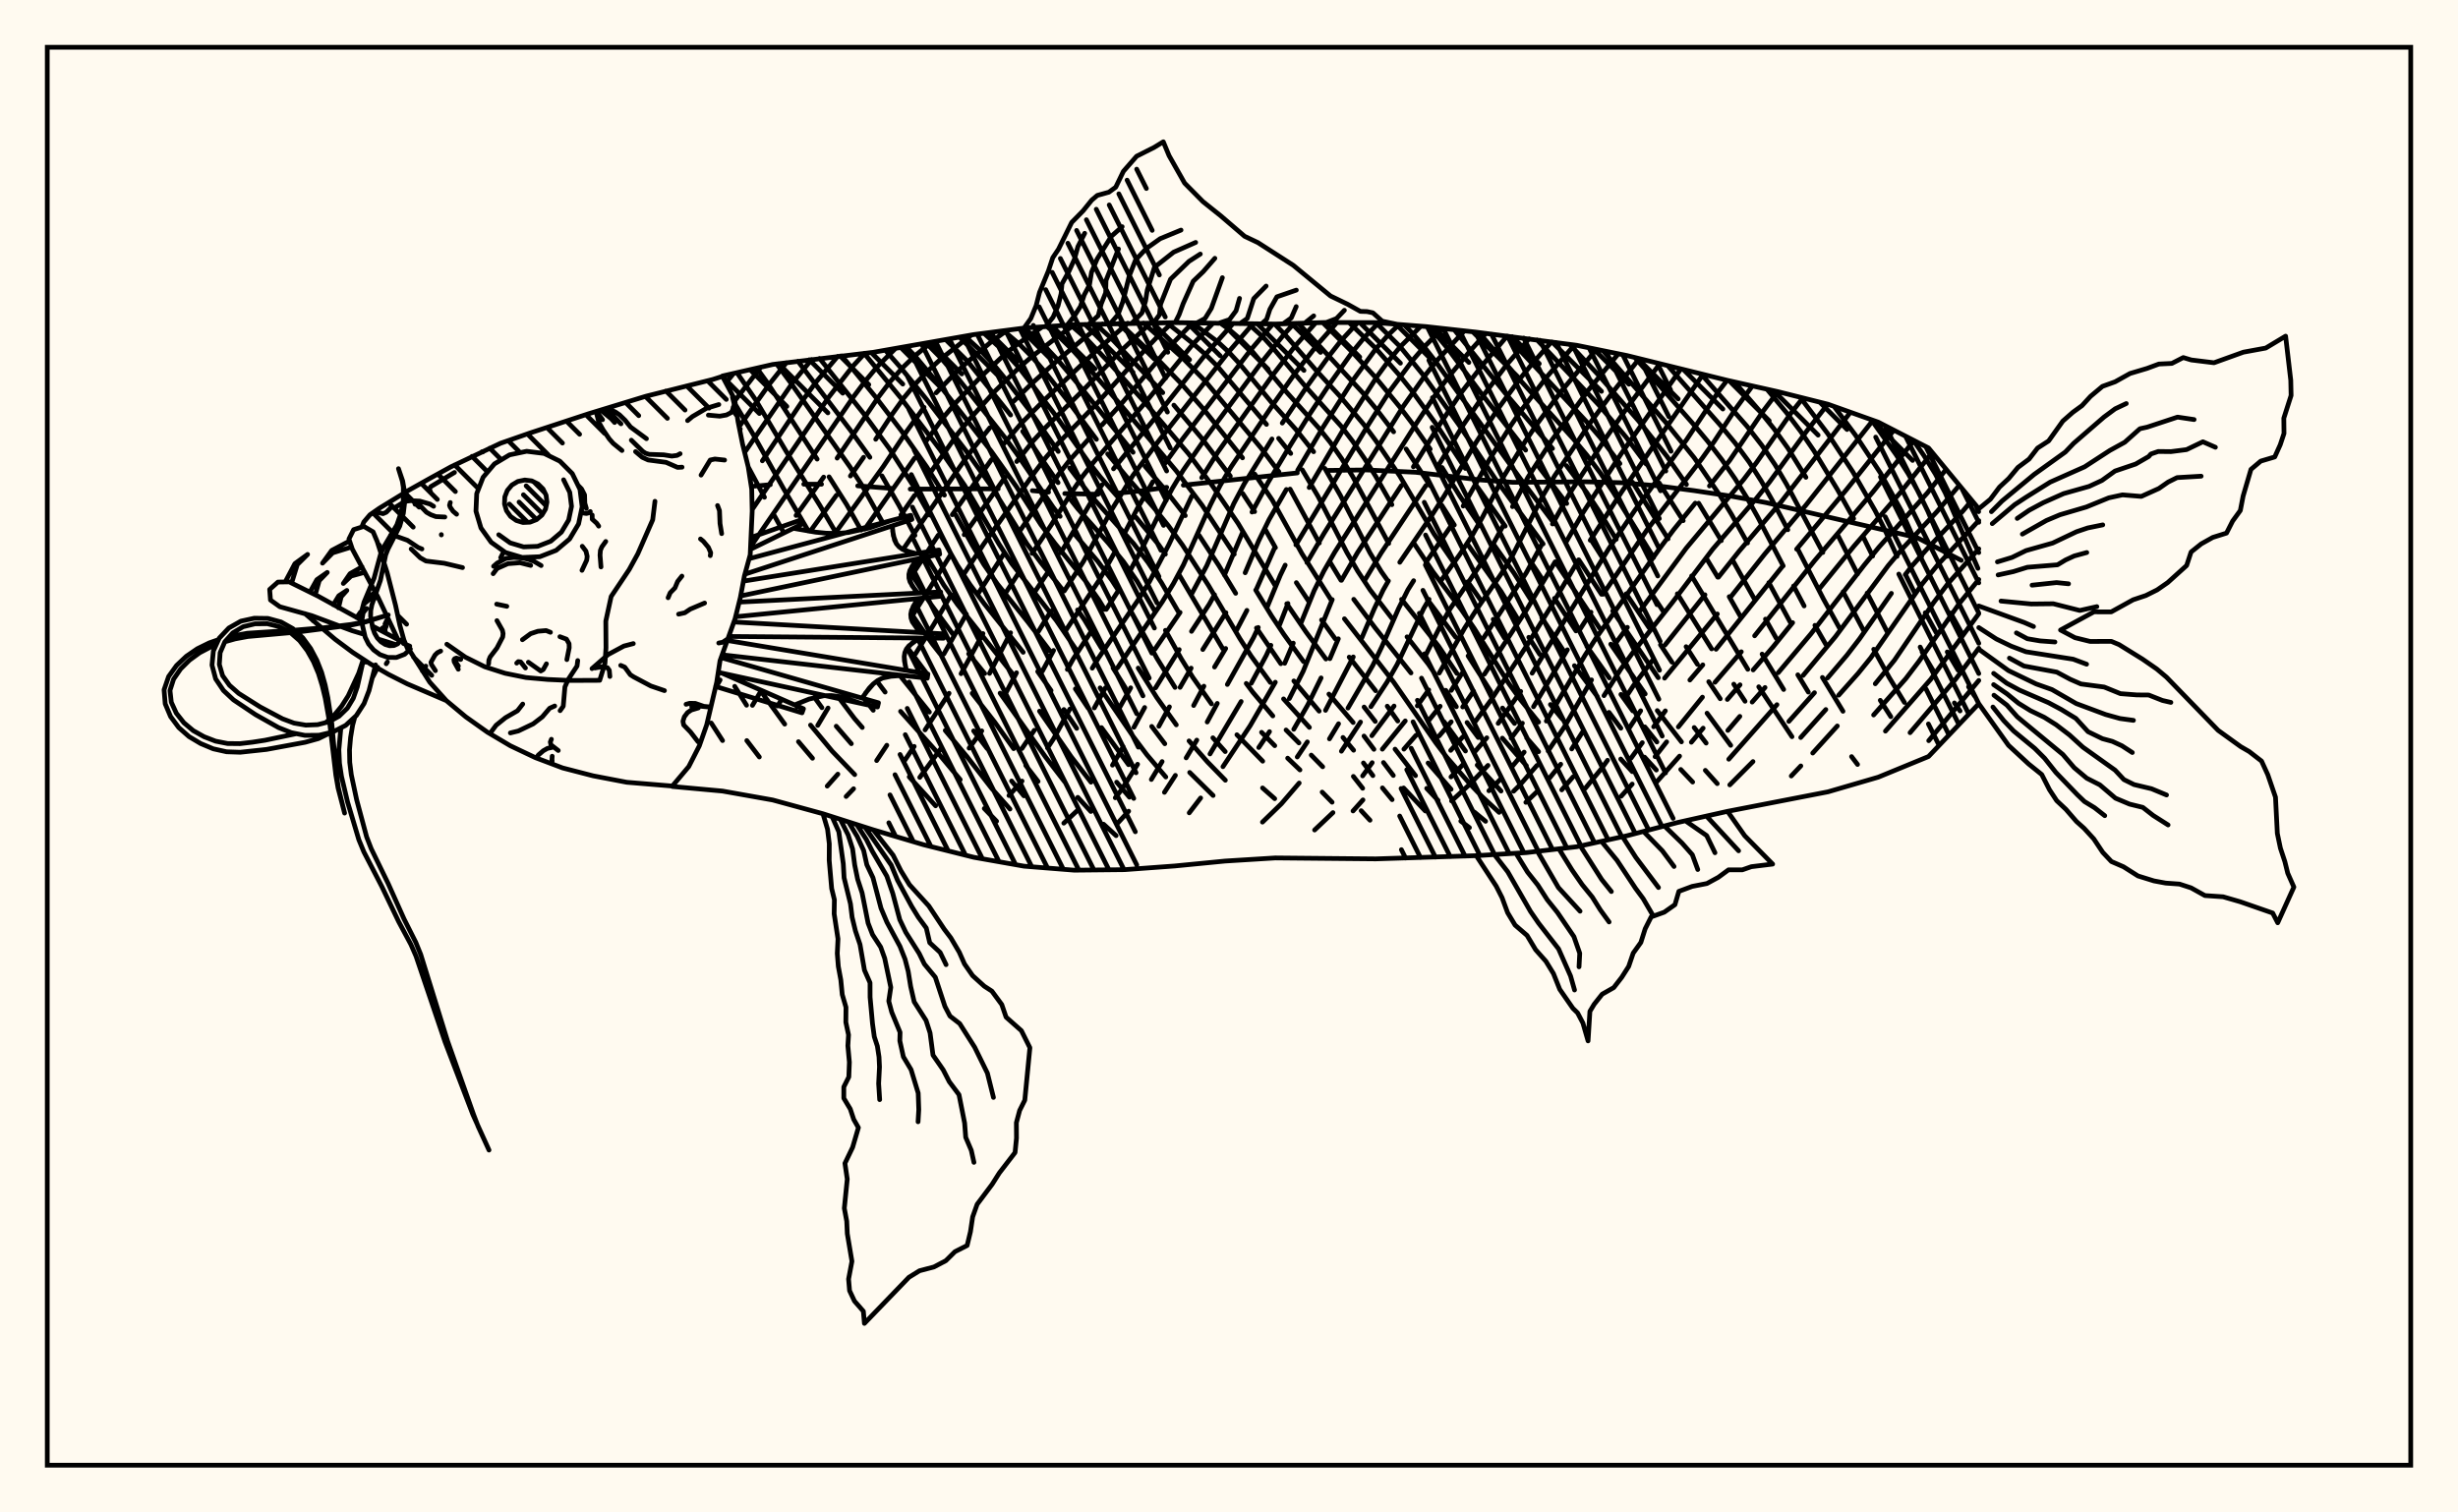 <svg xmlns="http://www.w3.org/2000/svg" width="520" height="320"><rect x="0" y="0" width="520" height="320" fill="floralwhite"/><rect x="10" y="10" width="500" height="300" stroke="black" stroke-width="1" fill="none"/><path stroke="black" stroke-width="1" fill="none" stroke-linecap="round" stroke-linejoin="round" d="
M 152.83 79.55 163.47 77.11 184.74 74.54 206 70.79 216.63 69.41 227.26 68.71 248.52 68.26 269.79 68.56 280.42 68.23 291.05 68.26 301.68 69.1 312.31 70.28 333.57 73.06 344.21 75.23 365.47 80.48 376.1 82.86 386.73 85.53 397.36 89.32 407.99 94.78 418.62 107.65 
M 418.62 148.89 407.99 160.06 397.36 164.43 386.73 167.53 365.47 171.66 354.84 174.04 344.21 176.82 333.57 179.15 322.94 180.39 312.31 181.04 291.05 181.72 269.79 181.52 259.15 182.18 248.52 183.22 237.89 184 227.26 184.11 216.63 183.26 206 181.38 195.37 178.72 184.74 175.57 174.1 172.17 163.47 169.26 152.84 167.37 142.24 166.4 
M 414.92 118.56 405.61 113.77 373.62 106.34 366.17 104.97 358.37 103.8 350.54 102.77 342.96 102.13 335.42 101.93 320.06 102.05 313.07 101.53 299.48 99.92 289.08 99.43 280.96 99.53 
M 274.45 100.06 250.34 102.65 
M 246.83 103.11 241.43 103.86 235.95 104.4 
M 232.31 104.58 225.25 104.42 
M 221.83 104.12 218.39 103.81 
M 211.18 103.42 192.56 103.48 
M 188.89 103.36 181.45 102.79 
M 173.8 102.45 170.04 102.44 
M 162.97 102.54 159.58 102.86 
M 150.46 152.97 152.86 156.69 
M 157.99 156.69 160.64 160.16 
M 155.43 145.21 157.94 149.21 
M 161.46 146.92 166.01 153.21 
M 168.92 156.92 171.89 160.43 
M 168.27 149.08 168.57 149.5 
M 171.47 153.41 176.04 158.92 180.82 163.89 
M 172.32 147.57 173.88 149.73 
M 176.91 153.65 180.1 157.35 
M 177.23 147.32 180.77 152.02 182.42 153.92 
M 192.35 164.37 197.93 170.49 
M 182.54 147.46 184.74 150.28 
M 158.3 98.81 161.73 105.21 
M 163.84 109.14 165.75 112.59 
M 185.51 144.11 187.25 146.43 
M 190.52 150.51 198.91 159.88 203.14 164.95 
M 208.23 171.06 210.83 173.75 
M 155.58 85.59 159.26 91.77 165.68 103.24 171.02 112.36 
M 190.39 142.95 196.62 150.66 
M 199.97 154.55 204.57 160.08 209.77 166.78 213.66 171.18 
M 155.9 78.84 159.81 84.53 166.33 95.52 173.44 106.92 176.93 112.85 
M 191.97 137.03 196.08 142.53 
M 205.98 154.64 208.83 158.37 
M 214.01 165.24 216.61 168.38 
M 160.1 77.88 162.45 81.13 172.87 97.14 
M 175.39 100.89 179.11 106.75 182.16 112.16 
M 192.72 129.73 197.27 136.28 198.91 138.37 
M 205.67 146.69 210.41 152.75 214.44 158.4 
M 217 161.94 219.61 165.33 
M 164.3 77 167.25 80.96 179.79 98.74 182.32 102.62 186.84 110.73 
M 192.44 120.87 197 127.94 201.58 134.16 
M 204.92 138.33 208.32 142.5 
M 211.58 146.65 221.19 160.16 225.24 165.42 
M 228.01 168.7 230.77 171.69 
M 233.46 174.38 236.12 176.8 
M 168.8 76.42 179.96 91.09 184.03 96.75 
M 186.58 100.68 190.14 106.86 193.56 113.27 
M 195.89 117.55 199.68 123.81 202.55 127.88 214.06 142.38 
M 219.92 150.46 226.6 160.09 230.8 165.49 
M 173.39 75.83 182.62 87.39 188.12 94.88 193.19 102.77 196.69 108.98 
M 198.97 113.22 202.53 119.59 205.22 123.7 208.23 127.74 216.46 138.01 
M 219.53 142.08 222.36 146.11 
M 225.07 150.12 227.78 154.11 
M 236.23 165.49 238.94 168.67 
M 178.1 75.29 185.19 83.94 190.73 91.2 196.09 98.84 199.8 104.76 
M 202.15 108.88 205.64 115.24 208.15 119.45 210.97 123.52 217.45 131.59 222.06 137.66 
M 227.5 145.75 230.21 149.83 
M 233.03 153.95 238.75 161.79 
M 182.81 74.75 190.52 84.13 198.84 95.1 204.07 102.68 211.34 115.11 214.04 119.26 223.48 131.3 227.58 137.33 
M 232.73 145.54 239.8 155.92 242.62 159.68 246.63 164.39 
M 187.29 74.09 190.59 77.83 196.02 84.51 204.26 95.24 209.6 102.71 217.22 115.01 220.21 119.05 224.99 125.03 
M 227.96 129.05 229.37 131.06 233.04 137.16 
M 235.47 141.32 238.07 145.52 
M 243.65 153.69 246.42 157.36 
M 251.68 163.43 256.64 168.31 
M 191.64 73.32 193.5 75.24 198.85 81.6 209.71 95.48 215.02 102.96 220.2 111 223.17 114.97 229.58 122.84 232.45 126.89 233.69 128.93 
M 240.79 141.35 244.72 147.58 248.85 153.36 
M 251.55 156.76 255.45 161.21 259.23 165.08 
M 195.91 72.57 199.11 75.8 201.78 78.93 212.42 92.36 215.04 95.92 222.8 107.33 224.28 109.25 
M 227.37 113.06 232.25 118.78 235.23 122.78 236.55 124.84 
M 239.06 128.99 244.8 139.35 248.58 145.44 
M 256.59 156.1 259.2 159.02 
M 267.1 166.71 269.67 168.98 
M 200.06 71.84 204.71 76.45 213.8 87.81 
M 216.36 91.27 223.84 102.12 
M 226.58 105.82 228.03 107.66 234.51 114.95 237.66 118.81 240.53 122.92 244.27 129.24 
M 246.55 133.37 249.92 139.4 252.34 143.31 256.29 148.92 
M 261.67 155.46 267.13 161.05 
M 204.11 71.13 207.5 74.22 210.14 77.04 212.7 80.17 217.84 86.87 223.88 95.52 
M 226.29 99.02 230.27 104.29 239.83 115.02 242.9 119.04 245.7 123.27 249.35 129.54 
M 266.89 154.94 269.68 157.77 
M 272.41 160.41 275.01 162.9 
M 279.71 167.59 281.81 169.73 
M 208.16 70.51 212.88 74.8 215.53 77.73 223.16 87.69 230.18 97.63 232.78 100.92 237.18 105.95 
M 240.32 109.44 245.06 115.17 246.54 117.26 
M 249.38 121.5 258.67 137.24 
M 263.65 144.6 265.03 146.45 269.27 151.47 
M 272.07 154.45 274.8 157.19 
M 277.4 159.76 279.82 162.23 
M 287.96 171.52 289.83 173.54 
M 212.31 69.97 215.63 72.79 218.34 75.53 220.98 78.57 226.09 85.06 231.96 92.96 
M 234.33 96.03 238.18 100.69 244.06 107.38 247.14 111.18 250.16 115.32 255.64 123.83 262.31 135.13 264.69 138.82 268.75 144.39 
M 271.54 147.87 277.01 153.9 
M 286.31 164.27 288.28 166.78 
M 216.57 69.42 218.48 70.91 221.21 73.43 223.86 76.25 229.01 82.38 239.71 95.7 
M 242.25 98.68 246.36 103.46 250.75 109.1 
M 253.67 113.26 257.86 119.67 261.41 125.53 
M 265.81 132.87 270.96 140.42 
M 273.72 144.07 279.07 150.46 
M 284.11 156.03 286.36 158.73 
M 288.44 161.42 290.44 164.1 
M 292.46 166.7 294.51 169.19 
M 221.48 69.09 224.18 71.35 226.8 73.94 229.34 76.75 236.83 85.36 248.86 99.65 254.31 106.9 261.11 117.26 
M 265.65 124.84 269.02 130.34 271.6 134.21 275.76 139.97 
M 281.14 146.85 286.27 152.87 
M 288.56 155.73 290.66 158.54 
M 292.68 161.33 294.76 164.07 
M 296.94 166.72 301.52 171.58 
M 226.5 68.76 229.8 71.63 234.73 76.84 242.05 84.97 251.46 96.03 256.52 102.83 261.92 110.73 269.83 123.99 
M 272.22 127.74 276.25 133.65 280.5 139.43 
M 288.58 149.59 290.94 152.64 
M 295.13 158.5 299.46 164.11 
M 301.82 166.8 304.23 169.35 
M 309.04 173.73 310.87 175.11 
M 231.78 68.57 235.2 71.68 245.99 83.08 
M 248.34 85.72 254.13 92.6 260.28 100.73 
M 262.9 104.41 265.42 108.25 
M 267.72 112.1 269.83 115.87 
M 274.25 123.27 276.82 127.15 
M 279.58 131.17 282.48 135.17 
M 285.43 139.03 291.01 146.14 
M 293.48 149.41 295.7 152.55 
M 302.12 161.43 306.98 167 
M 311.89 171.8 314.28 173.77 
M 236.92 68.42 245.05 76.17 249.88 81.15 254.55 86.48 262.86 96.87 
M 265.44 100.3 269.16 105.81 275.42 117.12 281.56 126.85 
M 284.42 130.92 294.81 144.29 303.76 157.18 306.03 160.18 311.01 165.91 313.52 168.53 317.14 171.88 
M 241.9 68.34 250.06 75.61 254.91 80.56 266.73 94.74 270.56 99.83 
M 272.92 103.48 279.11 114.9 
M 281.29 118.81 283.69 122.77 
M 286.39 126.8 290.93 132.86 298.5 142.38 
M 305.47 152.67 310.03 158.9 
M 312.51 161.87 317.55 167.37 
M 246.85 68.28 252.59 72.86 255.08 75.04 257.5 77.44 267.93 89.79 
M 270.5 92.75 273.06 95.94 
M 275.51 99.41 278.81 104.97 284.92 116.86 287.24 120.85 289.87 124.83 294.46 130.81 
M 297.66 134.74 302.18 140.52 303.44 142.39 
M 305.85 146.05 308.1 149.53 
M 310.36 152.86 312.73 156.04 
M 252.28 68.33 257.58 72.29 259.97 74.51 262.25 76.98 269.02 85.16 274.11 90.82 277.9 95.58 
M 280.28 99.11 283.55 104.8 289.82 116.97 292.23 120.95 293.6 122.89 
M 296.51 126.81 304.33 136.71 308.22 142.49 
M 317.83 156.17 322.92 162.02 
M 258.26 68.43 260.05 69.72 262.4 71.75 264.67 74.04 271.35 82.05 278.92 90.47 281.44 93.61 283.86 97.08 286.17 100.83 293.79 114.98 
M 301.93 126.8 307.95 134.82 
M 310.58 138.77 315.39 146.32 
M 317.86 149.8 320.41 153.07 
M 322.97 156.13 325.5 159.04 
M 264.09 68.5 267.13 71.24 269.32 73.64 276.12 81.7 283.69 90.13 286.2 93.41 288.65 96.99 291.04 100.78 294.46 106.78 
M 299.13 114.96 303.14 120.96 309.11 128.92 311.87 132.94 319.17 144.58 321.7 148.09 325.5 152.78 
M 269.65 68.56 271.84 70.8 278.57 78.51 283.45 83.81 288.52 89.82 291.07 93.26 296.13 100.71 303.4 113 307.61 119.12 
M 310.51 123.08 313.31 127.05 
M 315.89 131.04 318.29 135.01 
M 328 149.06 330.5 152.12 
M 274.71 68.41 288.36 83.18 290.91 86.24 294.83 91.36 
M 297.47 94.99 302.53 102.75 
M 305.01 106.89 307.67 111.08 
M 310.53 115.23 317.56 125.14 321.13 131.03 
M 323.42 134.84 325.73 138.44 
M 342.87 160.59 345.31 163.26 
M 279.83 68.25 286.04 74.45 290.86 79.7 296.02 85.97 298.67 89.45 302.56 95.02 
M 305.07 98.91 308.87 105 313.14 111.26 
M 316.11 115.35 320.31 121.27 323.91 126.99 
M 326.18 130.71 330.73 137.61 
M 333.07 140.84 337.91 147.35 
M 340.39 150.72 342.9 154.07 
M 347.91 160.19 350.4 162.92 
M 285.4 68.24 291.06 73.72 295.98 79.31 298.55 82.52 303.69 89.56 310 99.11 
M 312.62 103.14 318.43 111.32 
M 324.07 119.2 326.55 122.94 
M 328.86 126.59 333.4 133.49 
M 335.71 136.77 340.45 143.43 
M 342.91 146.92 345.42 150.41 
M 347.97 153.79 350.52 156.99 
M 355.57 162.8 358.09 165.46 
M 291.09 68.26 296.18 73.32 301.08 79.33 308.59 89.81 316.27 101.2 326.45 115.08 
M 329.04 118.86 338.41 132.91 
M 340.76 136.29 348.05 146.82 
M 350.6 150.34 355.72 156.96 
M 360.77 162.99 363.29 165.8 
M 297.07 68.74 298.94 70.64 301.26 73.34 303.63 76.38 321.49 101.08 328.84 110.82 
M 334 118.45 338.8 125.74 
M 341.18 129.26 350.81 143.39 
M 358.41 153.93 360.94 157.22 
M 302.49 69.19 306.2 73.66 313.42 83.31 322.76 95.24 
M 325.63 98.9 331.45 106.53 
M 336.65 114.3 339.09 118.15 
M 344.02 125.63 348.86 132.8 
M 351.28 136.43 353.71 140.1 
M 361.13 150.89 366.14 157.7 
M 307.65 69.76 318.51 83.28 328.44 94.9 
M 331.39 98.52 335.68 104.21 338.28 108.14 341.92 114.11 
M 349.38 125.59 351.84 129.29 
M 356.7 136.82 359.1 140.56 
M 361.49 144.23 363.92 147.84 
M 312.87 70.35 321.19 79.99 332.77 92.77 335.73 96.32 338.57 100.09 341.2 104.01 349.83 117.95 
M 354.85 125.63 362.1 137.29 
M 366.79 144.75 369.17 148.37 
M 318.68 71.07 335.54 89.11 338.49 92.52 342.7 98.09 
M 345.37 102.02 352.89 114 
M 357.87 121.85 369.76 141.61 
M 372.07 145.31 379.1 155.87 
M 325.16 71.9 338.24 85.68 344 92.49 348.27 98.2 
M 351 102.18 356.09 110.16 
M 360.95 118.06 363.4 122.12 
M 365.82 126.24 368.17 130.37 
M 372.78 138.39 377.34 145.88 
M 332.07 72.85 338.11 79.3 346.64 89.05 352.6 96.49 356.78 102.49 
M 359.36 106.47 364.15 114.39 
M 366.51 118.46 371.2 126.82 
M 373.49 130.99 375.78 135.06 
M 380.34 142.78 382.56 146.43 
M 391.71 160.08 392.97 161.74 
M 339.11 74.19 352.26 89.21 358.44 96.88 363.89 104.87 366.31 108.83 369.7 114.89 
M 374.2 123.27 378.74 131.66 
M 385.54 143.33 389.89 150.49 
M 345.84 75.63 357.99 89.45 361.23 93.32 364.3 97.3 367.07 101.31 369.57 105.32 371.84 109.37 377.24 119.73 
M 379.44 123.98 381.67 128.2 
M 383.95 132.31 386.24 136.3 
M 352.8 77.35 363.79 89.78 367.06 93.72 370.03 97.74 372.63 101.82 374.97 105.92 378.22 112.08 
M 380.35 116.23 385.77 126.76 389.15 132.88 
M 397.78 148.17 400.01 151.63 
M 359.84 79.09 369.6 90.2 372.72 94.21 375.5 98.3 377.95 102.45 385.63 116.89 
M 389.91 125.2 394.21 133.33 
M 396.39 137.37 399.64 143.29 402.89 148.62 
M 366.91 80.8 372.11 86.77 375.29 90.72 378.21 94.78 382.05 100.99 
M 388.85 113.34 392.98 121.45 
M 395 125.48 399.22 133.63 
M 373.81 82.35 377.93 87.3 380.93 91.26 383.71 95.33 388.73 103.6 392.14 109.71 
M 394.23 113.72 396.17 117.66 
M 406.62 137.93 408.95 141.84 
M 413.46 148.72 414.66 150.42 
M 380.82 84.04 386.65 91.73 391.99 99.85 396.67 108.01 398.68 111.95 401.33 117.72 
M 403.12 121.58 405.1 125.53 
M 407.29 129.64 409.6 133.83 
M 411.95 137.93 414.24 141.79 
M 416.46 145.32 417.73 147.26 
M 388 85.98 392.52 92.05 397.83 100.1 402.3 108.16 406.54 117.7 
M 412.67 129.7 414.99 133.9 
M 395.88 88.79 401.15 96.23 403.69 100.23 405.94 104.27 407.86 108.21 411.89 117.71 
M 404.72 93.1 406.97 96.32 409.42 100.27 411.53 104.3 418.44 120.25 
M 418 106.9 418.59 108.26 
M 155.21 79 153.56 81.01 
M 160.95 77.68 155.46 84.78 
M 166.37 76.73 162.88 81.12 156.35 90.3 
M 171.71 76.05 167.7 80.95 157.53 95.72 
M 177.23 75.38 172.68 80.78 170.18 84.2 161.28 97.5 
M 182.96 74.74 180.34 77.57 175.33 84.02 159.12 107.82 
M 189.47 73.7 185.55 77.62 183.04 80.64 180.59 83.91 159.2 115.09 
M 197.14 72.35 193.59 75.25 190.89 77.85 188.3 80.76 185.88 83.95 177.1 96.93 
M 174.25 100.94 168.41 109.06 
M 205.5 70.88 199.2 75.81 196.45 78.33 193.76 81.11 191.22 84.17 188.83 87.51 185.26 92.94 
M 182.7 96.75 179.91 100.71 
M 176.95 104.78 171.4 112.42 
M 152.34 143.86 151.61 145.14 
M 213.09 69.87 209.87 72.18 204.8 76.46 202.09 78.96 198.05 83.11 
M 195.49 86.17 191.83 91.23 186.86 98.71 176.65 112.85 
M 220.5 69.16 215.31 72.76 212.77 74.78 207.62 79.6 202.32 85.08 199.73 88.12 196 93.23 
M 193.49 96.92 182.93 111.96 
M 160.71 146.67 159.18 149.24 
M 227.31 68.71 223.63 71.32 218.23 75.51 215.62 77.75 210.4 82.85 205.24 88.55 202.68 91.69 196.25 100.8 
M 193.48 104.82 190.59 108.98 
M 165.23 148.18 164.49 149.37 
M 233.23 68.53 229.27 71.61 223.74 76.24 218.41 81.02 214.48 84.87 
M 209.4 90.51 205.57 95.29 203 98.85 191.04 116.26 
M 238.59 68.38 231.97 74.17 221.18 84.4 215.98 89.64 212.27 94.01 
M 209.75 97.25 201.46 108.9 
M 198.49 113.23 192.37 122.56 
M 175.18 149.8 172.99 153.48 
M 243.43 68.32 237.27 74.12 229.3 82.4 221.19 90.45 218.67 93.18 215.09 97.65 
M 212.63 100.99 203.98 113.13 
M 201.04 117.48 193.19 129.99 
M 247.99 68.27 244.79 71.31 242.37 73.85 231.98 85.45 223.74 93.92 221.28 96.77 218.98 99.8 208.06 115.18 203.79 121.65 
M 201.22 125.84 197.56 132.1 193.67 138.34 
M 177.25 163.79 175 166.32 
M 252.31 68.33 247.34 73.42 237.31 85.33 233.12 89.92 
M 230.29 92.92 226.27 97.39 223.92 100.43 215.31 112.98 
M 212.35 117.21 206.85 125.71 
M 204.44 129.93 199.68 138.37 
M 187.61 157.68 185.46 160.92 
M 180.58 166.88 179 168.52 
M 256.61 68.4 252.3 72.89 242.52 84.92 231.47 97.65 228.96 100.86 226.74 104.11 222.39 111.07 218.34 117.08 
M 215.46 121.28 212.7 125.52 
M 207.95 134.05 203.32 142.54 
M 200.78 146.68 195.7 154.43 
M 193.4 157.92 191.21 161.17 
M 260.86 68.46 254.98 75.05 245.04 87.58 235.57 99.19 
M 233.12 102.6 231.96 104.32 224.41 116.96 
M 221.7 121.06 218.88 125.28 
M 213.79 133.88 209.34 142.48 
M 199.23 158.13 194.58 164.48 
M 265.06 68.51 259.87 74.52 244.89 93.59 239.69 100.57 235.25 107.74 229.19 118.82 225.15 125.03 
M 222.34 129.28 219.68 133.6 
M 215.05 142.34 212.79 146.62 
M 207.7 154.64 205.02 158.29 
M 269.26 68.56 264.58 74.05 250.1 92.98 246.3 98.24 
M 243.9 101.91 240.62 107.56 237.75 113.12 
M 235.81 116.87 232.51 122.79 225.53 133.29 
M 222.89 137.62 220.51 142.02 
M 273.75 68.44 271.57 70.83 266.95 76.58 255.15 92.51 250.3 99.52 248.02 103.32 245.92 107.27 242.09 115.08 239.02 120.86 
M 236.67 124.85 234.03 128.93 
M 231.2 133.07 227.02 139.45 225.8 141.64 
M 218.81 154.51 216.21 158.36 
M 278.35 68.29 273.93 73.27 269.31 79.28 257.71 95.56 254.23 101.08 
M 252.11 104.99 247.27 115.24 243.16 123.08 240.72 127.02 232.37 139.24 231.07 141.37 
M 226.33 150.02 222.87 156.33 221.6 158.25 
M 216.22 165.26 213.45 168.32 
M 282.84 68.23 278.76 72.83 274.01 78.94 269.64 85.11 260.41 98.83 258.11 102.74 256.05 106.85 250.37 119.5 248.25 123.46 245.89 127.33 236.4 141.32 
M 233.85 145.53 231.51 149.78 
M 287.24 68.25 283.66 72.13 281.21 75.25 276.57 81.66 271.27 89.51 
M 269.09 92.88 263.22 102.38 261 106.58 255.3 119.68 252.07 125.71 
M 249.65 129.57 244.35 137.33 
M 239.2 145.53 236.84 149.74 
M 291.65 68.31 288.64 71.39 286.13 74.44 281.41 81.07 277.14 87.52 273 94.17 268.35 101.93 264.87 108.34 
M 262.8 112.8 259.03 121.68 
M 256.94 125.82 255.83 127.82 252.07 133.58 
M 249.47 137.44 244.47 145.52 
M 242.16 149.69 239.89 153.87 
M 237.63 157.98 235.35 161.89 
M 227.78 171.61 225.05 174.16 
M 296 68.65 293.71 70.84 291.14 73.71 286.32 80.31 279.89 90.4 274.53 99.49 
M 272.14 103.56 268.47 109.95 266.28 114.42 263.42 121.18 
M 259.35 129.63 254.46 137.42 
M 251.99 141.36 249.65 145.43 
M 247.4 149.55 245.16 153.66 
M 240.66 161.7 237.18 167.22 235.94 168.79 
M 300.59 69.02 296.27 73.32 293.75 76.35 291.33 79.65 284.67 90.06 276.96 103.15 
M 269.64 115.93 265.73 124.81 
M 263.79 129.14 261.64 133.26 
M 259.3 137.2 256.94 141.13 
M 254.69 145.18 252.52 149.27 
M 245.85 161.13 243.57 164.92 
M 238.77 171.63 236.24 174.38 
M 305.18 69.49 301.35 73.34 298.89 76.18 294.06 82.66 289.53 89.77 274.15 115.28 
M 271.89 119.57 270.84 121.74 268.09 128.41 
M 266.19 132.76 265.19 134.89 259.65 144.82 
M 257.52 148.82 255.39 152.76 
M 253.19 156.59 250.94 160.35 
M 248.66 164.05 246.34 167.64 
M 309.79 70 303.89 76.4 301.54 79.35 296.89 85.94 280.1 112.86 276.49 119.03 
M 272.47 127.68 270.71 132.18 
M 268.86 136.53 267.9 138.64 264.71 144.57 
M 262.57 148.42 255.98 159.52 
M 314.36 70.53 311.2 74.02 306.48 79.69 304.2 82.74 299.72 89.45 282.37 116.83 280.08 120.8 278.03 124.93 275.32 131.6 
M 273.6 136.07 271.78 140.34 
M 269.8 144.34 264.47 153.55 258.72 162.21 
M 254 168.83 251.59 171.98 
M 318.85 71.09 313.77 77.07 309.11 83.09 304.7 89.61 299.01 98.77 
M 296.48 102.71 287.19 116.91 283.8 122.78 
M 281.84 126.86 275.7 142.01 272.77 147.8 
M 268.57 154.8 266.3 158.16 
M 323.49 71.67 318.88 77 314.07 83.33 309.59 89.86 304.06 98.87 
M 301.66 102.73 292.18 117.01 288.67 122.85 
M 283.13 135.15 281.34 139.36 
M 279.48 143.43 276.66 149.15 273.7 154.3 
M 328.24 72.33 324.31 76.76 321.69 79.97 316.82 86.61 312.31 93.53 305.57 104.86 303.01 108.87 296.13 118.97 
M 293.72 122.9 292.61 124.85 290.72 128.83 288.11 134.93 
M 286.29 138.99 280.42 150.29 
M 276.57 156.97 274.44 160.16 
M 333.08 72.99 327.27 79.7 322.12 86.42 319.68 89.94 315.06 97.3 309.54 107.07 
M 307.11 111.07 301.66 118.98 
M 299.06 122.86 297.84 124.8 295.85 128.8 292.34 136.81 290.44 140.74 285.17 149.81 
M 283.18 153.13 281.25 156.33 
M 274.85 165.67 271.09 170.05 267.08 173.94 
M 337.74 73.91 330.34 82.72 325.19 89.67 322.67 93.37 317.89 101.18 313.73 109.24 311.47 113.26 308.9 117.2 304.78 122.94 
M 302.32 126.8 301.18 128.76 295.57 140.58 293.43 144.32 290.02 149.52 
M 287.82 152.77 283.78 158.94 
M 342.37 74.85 336.06 82.5 328.36 93.04 323.23 101 319.97 107.2 
M 317.95 111.32 314.66 117.34 306.74 128.86 304.54 132.78 301.62 138.6 
M 294.92 149.38 290.22 155.66 
M 346.8 75.87 341.61 82.44 336.7 89.07 328.91 100.64 326.42 104.84 320.06 117.37 317.69 121.27 312.35 128.99 309.84 132.9 304.48 142.4 
M 302.25 145.97 299.83 149.34 
M 297.29 152.53 292.44 158.51 
M 290.29 161.36 288.27 164.16 
M 281.99 171.93 278.11 175.61 
M 351.15 76.94 344.64 85.68 339.85 92.49 332.04 104.45 328.43 110.86 
M 326.22 115.09 322.88 121.21 313.87 134.95 
M 309.25 142.52 307.02 146.07 
M 304.67 149.42 302.15 152.57 
M 299.55 155.58 297 158.5 
M 288.34 169.24 286.24 171.58 
M 355.61 78.04 342.87 96.15 334.98 108.32 331.3 114.7 
M 328.99 118.87 322.95 129.01 314.04 142.64 
M 311.75 146.22 309.44 149.58 
M 307.01 152.72 304.46 155.7 
M 360.3 79.2 343.12 103.99 336.42 114.31 
M 333.95 118.45 327.93 128.62 322.82 136.86 315.44 148.09 311.92 152.91 
M 309.46 155.91 306.9 158.76 
M 365.38 80.46 363.71 82.63 356.8 93.03 345.82 108.03 340.3 116.15 324.13 142.43 
M 321.71 146.28 316.94 153.05 
M 314.54 156.1 312.07 158.98 
M 309.52 161.74 306.96 164.38 
M 370.72 81.66 367.26 86.38 362.64 93.42 360.08 97 348.48 112.04 339.12 125.74 
M 336.58 129.53 334.07 133.43 
M 331.59 137.48 324.42 149.53 
M 322.07 153.01 319.69 156.18 
M 314.79 161.94 310.97 165.91 307.08 169.46 
M 376.12 82.87 373.09 86.86 365.92 97.42 361.64 102.82 
M 358.64 106.45 354.08 112.06 351.15 115.98 337.83 134.73 335.33 138.62 327.13 152.56 
M 322.44 159.13 320.01 162.04 
M 317.53 164.77 314.98 167.31 
M 381.42 84.2 378.9 87.39 371.58 97.89 368.87 101.46 356.73 115.98 346.98 129.2 
M 344.28 132.73 341.65 136.27 
M 336.7 143.85 330.97 153.76 327.51 158.89 
M 325.14 161.95 321.48 166.15 320.21 167.4 
M 386.67 85.51 382.09 91.37 374.33 102.01 371.51 105.52 362.34 116.18 353.78 127.49 345.52 137.96 342.93 141.5 339.33 147.18 
M 334.78 154.9 332.5 158.46 
M 330.18 161.69 327.79 164.64 
M 325.34 167.33 322.8 169.76 
M 391.47 87.22 376.84 106.15 367.91 116.63 363.54 122.12 
M 360.69 125.84 352.23 136.48 
M 349.49 139.84 345.58 145.04 344.37 146.88 
M 332.79 164.36 330.39 167.12 
M 396.24 88.92 382.09 106.82 373.32 117.24 366.16 126.27 
M 363.31 129.9 352.15 143.48 
M 347.09 150.38 344.72 153.96 
M 340.08 160.85 338.92 162.47 335.38 166.78 
M 400.66 91.01 390.52 103.73 380.08 116.19 
M 377.18 119.72 363.04 137.37 
M 360.24 140.67 357.5 143.88 
M 352.31 150.4 349.84 153.77 
M 347.44 157.13 345.05 160.41 
M 404.92 93.2 396.25 104.05 383.88 118.63 371.2 134.52 
M 368.38 137.9 362.82 144.36 
M 360.16 147.5 355.06 153.8 
M 352.59 156.96 350.14 160.09 
M 345.3 165.89 342.97 168.46 
M 408.78 95.74 402.03 104.22 392.22 115.55 384.8 124.67 
M 379.24 131.74 375.11 136.85 370.89 141.74 
M 368.11 144.89 365.43 147.99 
M 360.31 154.06 357.81 157.04 
M 355.32 159.98 350.38 165.54 
M 411.71 99.29 407.74 104.29 397.49 115.77 394.39 119.55 383.11 134.11 376.19 142.33 
M 373.4 145.46 370.68 148.54 
M 368.07 151.57 365.53 154.54 
M 414.51 102.67 409.8 108.22 402.72 115.81 399.48 119.64 388.31 134.68 381.45 142.91 
M 375.92 149.09 365.73 160.63 
M 417.15 105.87 415.18 108.21 407.99 115.8 404.59 119.62 403.06 121.58 
M 400.13 125.54 393.38 135.18 390.73 138.62 386.63 143.44 
M 383.86 146.56 378.44 152.63 
M 370.85 161.13 365.94 166.06 
M 418.62 110.14 409.86 119.59 406.68 123.5 395.75 139.2 393.08 142.49 388.98 147.09 
M 386.26 150.12 380.95 156.04 
M 418.62 116.12 412.05 123.54 409.03 127.54 400.78 139.68 396.72 144.67 
M 388.69 153.6 383.49 159.33 
M 380.97 162.05 378.95 164.18 
M 418.62 122.61 414.49 127.69 405.95 139.94 403.18 143.58 396.37 151.27 
M 418.62 129.84 408.46 143.72 398.87 154.69 
M 418.62 137.15 413.76 143.66 404.08 155.02 
M 418.62 143.97 408.03 156.71 
M 216.63 69.41 218.07 67.39 219.2 64.66 219.92 61.86 221.79 57.33 222.72 54.52 223.93 52.72 226.72 47.06 229.11 44.63 230.96 42.34 232.14 41.34 234.59 40.66 236.04 39.6 237.66 36.25 240.45 33.06 244.19 31.17 246.1 30 247.32 32.93 250.61 38.74 254.48 42.65 258.25 45.66 263.3 49.99 266.12 51.33 273.61 56.14 281.48 62.62 285.1 64.37 287.8 65.88 289.2 65.92 290.45 66.19 292.41 67.95 295.58 68.62 
M 301.68 69.1 301.68 69.1 
M 221.19 69.11 222.78 67.12 223.84 64.67 224.48 62.14 224.66 60.07 226.11 57.46 227.28 54.9 228.04 52.17 229.47 49.36 
M 225.75 68.81 227.31 66.81 228.58 64.82 229.36 62.42 230.47 60.33 230.92 57.58 232.11 54.78 235.12 49.98 237.4 47.96 
M 230.32 68.62 232.34 66.78 232.97 64.28 233.91 61.95 233.98 59.34 236.62 52.68 
M 234.89 68.48 236.51 66.58 237.53 63.86 238.9 58.38 240.24 54.99 242.51 52.58 245.44 50.5 249.85 48.68 
M 239.46 68.37 241.58 66.21 242.35 63.66 242.71 61.36 244.23 56.55 248.29 53.35 252.95 51.29 
M 244.03 68.31 245.3 66.58 245.53 64.34 247.63 59.07 251.54 55.29 253.93 53.75 
M 248.6 68.26 249.45 66.56 250.3 64.25 252.43 59.5 254.54 57.48 257.01 54.65 
M 253.17 68.34 254.94 67.37 256.26 65.24 258.6 58.75 
M 257.74 68.42 260.1 67.62 261.49 65.75 262.23 63.13 
M 262.31 68.48 263.87 67.37 265.24 63.17 267.85 60.52 
M 266.88 68.53 267.96 67.57 268.65 65.44 270.13 62.8 274.24 61.38 
M 271.45 68.51 273.17 67.28 274.22 64.87 
M 276.02 68.37 277.92 66.83 
M 280.59 68.23 282.75 67.39 284.41 65.65 
M 285.16 68.24 285.17 68.24 
M 289.73 68.25 289.74 68.25 
M 294.29 68.52 294.3 68.52 
M 298.85 68.88 298.85 68.88 
M 158.93 113.7 169.33 110.04 169.68 110.88 158.78 116.22 
M 158.48 118.21 192.67 109.02 192.93 109.89 157.59 121.48 
M 157.28 122.95 198.63 116.36 198.8 117.26 156.68 126.09 
M 156.38 127.39 199 125.24 199.07 126.15 155.61 130.49 
M 155.26 131.6 199.65 134.11 199.62 135.03 154.18 134.66 
M 153.88 135.51 196.3 142.6 196.17 143.5 152.78 138.54 
M 152.56 139.13 185.85 148.7 185.63 149.59 151.94 142.25 
M 152.8 142.44 169.98 149.96 169.67 150.82 151.39 145.24 
M 167.85 111.78 172.51 112.59 174.83 112.82 177.13 112.86 179.42 112.67 183.95 111.69 188.43 110.16 
M 188.76 111.26 188.99 113.33 189.64 115.05 190.2 115.7 190.92 116.21 191.79 116.59 193.81 117.13 
M 194.02 118.26 192.48 120.7 192.28 121.51 192.29 122.31 192.95 123.9 194.15 125.48 
M 194.24 126.63 193.18 128.32 192.67 129.96 192.73 130.76 193 131.55 194.76 133.84 
M 194.72 134.99 192.98 136.04 191.75 137.32 191.42 138.08 191.29 138.93 191.34 139.85 191.76 141.84 
M 191.6 142.98 189.01 142.98 186.68 143.47 185.65 144 184.73 144.72 183.89 145.6 182.37 147.7 
M 182.09 148.82 178.96 147.71 177.39 147.34 175.84 147.16 174.28 147.2 171.19 147.9 168.11 149.14 
M 188.84 112.32 189.24 114.25 189.64 115.05 190.2 115.7 190.92 116.21 192.77 116.89 
M 193.41 119.08 192.48 120.7 192.28 121.51 192.29 122.31 192.52 123.11 193.51 124.69 
M 193.67 127.48 192.83 129.15 192.67 129.96 192.73 130.76 193 131.55 194.07 133.08 
M 193.82 135.5 192.28 136.64 191.75 137.32 191.42 138.08 191.29 138.93 191.51 140.83 
M 190.29 142.95 187.8 143.14 186.68 143.47 185.65 144 184.73 144.72 183.11 146.62 
M 184.74 175.57 188.94 180.94 190.58 184.21 192.4 187.18 196.49 191.67 199.74 196.57 201.15 198.43 202.94 201.47 204.04 203.95 205.77 206.43 208.22 208.65 209.84 209.7 211.93 212.54 212.84 215.2 216.08 218.07 217.88 221.67 216.8 232.77 215.71 234.95 215.02 237.53 215.04 240.82 214.74 243.85 211.39 248.2 209.9 250.56 206.72 254.8 205.77 257.47 205.3 260.61 204.6 263.52 202.03 264.82 200.1 266.73 197.58 268.06 194.53 268.86 192.28 270.25 182.87 280 182.65 277.43 180.76 275.27 179.73 273.08 179.52 270.62 180.23 266.86 179.25 261.02 179.13 258.39 178.62 255.64 179.24 249.48 178.75 246.13 180.38 242.74 181.6 238.58 180.61 236.84 179.88 234.64 178.51 232.36 178.51 229.97 179.57 227.86 179.69 224.74 179.37 221.26 179.51 218.95 178.94 216.28 178.97 213.12 178.18 210.42 177.88 207.34 177.35 204.47 177.13 201.73 177.28 198.65 176.47 193.35 176.52 190.37 175.94 187.99 175.42 182.02 175.44 178.53 175.07 175.45 174.1 172.17 
M 182.99 175.02 188.54 183.03 189.87 186.23 192.88 191.79 194.28 194.07 195.96 196.35 196.69 199.46 198.89 201.51 200.15 204.1 
M 181.25 174.46 183.27 177.59 184.57 180.16 187.61 185.37 188.86 189 190.35 194.58 191.62 197.25 194.45 201.72 195.55 203.96 197.87 206.76 199.9 212.93 200.97 214.98 203.03 216.57 206.2 221.57 208.89 227.05 210.17 232.19 
M 179.51 173.9 181.35 176.98 182.71 179.95 183.38 182.96 184.68 185.7 186.38 192.16 187.63 195.12 190.39 200.23 191.47 202.95 192.14 205.54 192.65 208.7 193.4 211.96 195.91 215.9 196.76 218.54 197.38 223.24 199.54 226.36 200.83 228.87 202.88 231.61 204.07 237.61 204.3 240.63 205.48 243.39 206.04 245.93 
M 177.77 173.34 179.42 176.64 180.37 179.62 180.82 183.03 181.44 186.03 182.38 188.91 183.65 195.32 184.59 197.74 186.31 200.38 187.16 202.75 188.45 208.9 188.02 211.81 188.65 214.16 190.41 218.42 190.36 220.21 191.11 223.59 192.74 226.31 194.25 231.28 194.37 234.76 194.22 237.34 
M 176.03 172.79 177.46 175.99 178.4 182.75 178.57 185.72 179.92 191.23 180.27 194.07 180.97 196.95 181.94 199.83 182.88 205.26 184.06 207.93 184.07 210.98 184.58 216.55 184.96 219.34 185.61 221.34 185.96 223.63 186.06 225.73 185.88 229.25 186.1 232.66 
M 365.47 171.66 369.1 176.82 375.01 182.82 370.51 183.37 368.59 184.04 365.67 184.04 363.52 185.62 361.11 186.93 357.99 187.54 355.17 188.59 354.34 191.41 352.08 193 349.31 194 348.04 196.52 347.13 199.4 345.51 201.66 344.55 204.48 343.09 206.77 341.4 208.95 338.94 210.35 337.25 212.48 336.35 213.98 335.96 220.23 334.87 216.45 333.74 214.3 332.75 213.33 329.97 209.32 328.64 205.99 327.04 203.38 324.86 200.93 323.05 197.91 320.52 195.73 318.94 193.1 317.77 189.93 316.53 187.49 312.31 181.04 
M 361.01 172.66 367.81 180.01 
M 356.55 173.66 361.05 176.79 362.81 180.42 
M 352.11 174.75 355.83 178.36 358.02 180.84 359.17 183.97 
M 347.69 175.91 351.67 180 354.15 183.33 
M 343.25 177.02 346.07 181.41 350.86 187.78 
M 338.79 178.01 342.09 182.03 346 187.94 347.62 190.13 349.69 193.68 
M 334.33 178.99 338.84 186.07 340.89 188.63 
M 329.79 179.59 332.56 184.06 334.71 187.16 336.85 189.79 338.56 192.52 340.41 195.07 
M 325.25 180.12 329.69 187.79 334.27 192.79 
M 320.7 180.52 323.15 184.5 325.33 187.25 327.32 190.35 329.48 193.05 332.97 198.17 334.2 201.69 334.05 204.56 
M 316.14 180.81 318.97 184.45 323.78 192.83 325.49 195.31 329.72 200.76 332.26 206.5 333.1 209.46 
M 418.62 107.65 421.07 105.63 423 103.06 424.95 101.24 426.9 98.9 429.26 97.13 431.05 94.81 433.4 93.29 436.4 89.09 438.52 87.23 440.46 85.82 442.26 83.86 444.78 81.75 447.46 80.78 450.62 79.02 454.21 77.95 456.72 77.02 459.46 76.89 461.88 75.65 463.57 76.16 468.38 76.75 474.6 74.51 479.33 73.64 483.53 71.12 484.62 80.45 484.69 83.67 483.15 88.48 483.19 91.71 482.39 94.11 481.23 96.68 478.27 97.56 476.2 99.31 474.54 104.96 473.95 108.01 472.32 110.25 471.03 112.79 468.13 113.7 465.68 115.07 463.53 116.79 462.59 119.65 458.59 123.26 456.35 124.81 453.96 126 451.27 126.9 446.64 129.46 442.99 129.45 435.91 133.3 438.97 134.92 442.17 135.71 446.67 135.7 448.29 136.38 453.25 139.45 456.27 141.54 458.33 143.27 469.26 154.53 474.03 157.97 475.83 159.01 478.44 161.03 479.76 163.91 481.39 168.66 481.78 176.33 482.43 179.45 483.37 182.29 483.98 184.75 485.28 187.68 481.86 195.24 480.8 193.18 473.93 190.79 470.31 189.74 466.46 189.48 463.53 187.85 461.08 187.05 458.16 186.84 455.68 186.38 452.3 185.33 449.24 183.39 446.68 182.28 444.85 180.34 442.95 177.49 440.9 175.25 439.28 173.8 437.06 171.24 435.1 169.4 433.58 167.09 431.94 163.87 429.17 161.64 424.91 157.7 418.62 148.89 
M 421.29 108.26 423.54 106 430.33 100.38 436.93 95.64 438.69 93.8 445.1 88.25 447.46 86.5 449.82 85.38 
M 421.47 110.79 426.21 106.78 428.59 105.22 433.72 102.01 441.01 98.77 446.34 95.31 449.5 93.57 452.71 90.71 454.25 90.37 460.67 88.25 464.17 88.77 
M 426.75 109.69 429.29 107.95 432.25 106.36 436.58 104.43 441.96 102.91 444.68 101.65 447.44 99.66 451.81 98.18 454.58 96.58 455.02 96.06 456.59 95.52 459.28 95.55 462.57 95.13 466.03 93.47 468.68 94.63 
M 427.84 113.01 432.93 110.12 435.8 108.91 441.37 107.27 446.13 105.33 449.02 104.7 453 105.03 456.71 103.36 458.68 101.99 460.57 101.05 465.66 100.75 
M 422.56 118.88 425.65 117.94 428.62 116.49 434.25 114.9 439.3 112.5 441.67 111.7 444.85 111.05 
M 422.71 121.64 425.93 120.94 428.9 120.02 435.28 119.5 436.97 118.48 438.81 117.63 441.47 116.9 
M 429.89 123.81 435.08 123.26 437.61 123.52 
M 423.32 127.17 429.74 127.79 434.39 127.74 439.99 129.16 443.6 128.35 
M 418.62 128.21 428.22 131.7 430.2 132.56 
M 426.58 133.9 428.89 135.14 431.6 135.6 434.73 135.83 
M 418.62 132.78 422.34 135.2 425.47 136.71 428.6 137.9 438.59 139.47 441.43 140.53 
M 425.1 139.24 428.17 140.91 435.12 142.2 437.96 143.72 440.23 144.71 445.15 145.36 448.59 146.76 452.06 147.03 454.57 147.05 457.48 148.2 459.26 148.61 
M 418.62 137.35 424.9 141.88 430.76 144.71 434.11 145.9 439.24 148.86 445.47 151.18 448.49 152.02 451.34 152.41 
M 421.76 142.47 424.53 144.55 427.23 146.01 433.37 148.67 436.07 150.11 439.16 152 441.73 154.81 444.78 156.29 446.88 156.86 448.9 157.79 451.1 159.22 
M 421.76 144.85 424.6 146.81 427.02 148.79 429.54 150.35 432.48 151.77 434.98 153.34 437.82 155.51 440.64 158.08 447.45 162.94 449.32 164.94 451.47 166 455.16 166.88 458.34 168.2 
M 421.83 147.09 424.57 149.19 426.77 151.67 436.41 159.63 438.8 162.42 441.46 164.65 444.22 166.05 447.54 168.88 450.51 170.13 453.32 170.82 455.51 172.53 458.67 174.54 
M 421.61 149.59 423.91 152.48 425.98 154.65 430.46 158.34 432.54 160.42 434.93 163.43 439.47 168.14 440.97 169.58 443.11 170.89 445.27 172.58 
M 76.53 111.51 76.96 110.45 78.26 108.92 80.24 107.54 86.51 103.7 90.79 101.3 95.35 98.79 105.88 93.79 112.04 91.64 124.52 87.54 136.67 83.83 150.77 80.29 152.83 79.63 155.42 84.5 156.14 89.22 157.1 93.98 158.29 98.77 159.03 103.5 159.13 108.15 158.71 117.38 157.48 121.87 156.63 126.4 155.51 130.91 152.32 139.8 151.62 144.35 149.5 153.37 147.94 157.82 145.71 162.19 142.24 166.31 132.59 165.51 125.49 164.15 119.03 162.48 113.24 160.29 107.97 157.79 103.11 154.91 98.54 151.67 94.42 148.23 90.92 144.34 85.62 135.99 
M 138.56 106.06 138.08 109.98 134.93 117.18 133.11 120.5 129.29 126.21 128.16 131.41 128.2 137.05 127.98 140.37 126.87 143.94 120.54 143.97 115.87 143.76 111.29 143.35 106.85 142.45 102.55 141.07 98.44 139.03 94.53 136.3 
M 84.2 135.34 79.97 126.36 74.54 116.18 73.82 114.04 74.81 112.06 76.97 111.37 78.93 112.53 79.8 114.58 81.89 121.1 83.68 128.07 84.6 132.33 85.67 136.19 
M 83.77 136.39 80.07 135.23 
M 77.08 134.22 74.47 133.43 65.93 130.25 59.2 128.37 57.22 126.95 57.05 124.71 58.8 123.15 61.18 123.11 67.36 126.17 76.54 131.23 
M 78.75 132.43 84.7 135.59 
M 103.91 114.73 101.75 111.71 100.69 108.15 100.85 104.44 102.2 100.98 104.6 98.15 107.79 96.24 111.42 95.48 115.11 95.94 118.44 97.57 121.07 100.2 122.7 103.54 123.16 107.22 122.4 110.85 120.5 114.04 117.66 116.44 114.2 117.79 110.49 117.95 106.93 116.89 103.91 114.73 
M 119.23 101.51 120.54 104.18 120.91 107.13 120.3 110.03 118.77 112.59 116.51 114.51 113.74 115.59 110.77 115.71 107.93 114.86 105.51 113.13 
M 108.01 109.26 107.15 108.05 106.73 106.63 106.79 105.14 107.33 103.76 108.29 102.62 109.56 101.86 111.02 101.56 112.49 101.74 113.82 102.4 114.88 103.45 115.53 104.78 115.71 106.25 115.41 107.71 114.65 108.98 113.51 109.94 112.13 110.48 110.64 110.55 109.22 110.12 108.01 109.26 
M 107.77 106.65 111.62 110.51 
M 109.81 106.23 113.52 109.94 
M 110.73 104.68 114.79 108.74 
M 111.31 102.79 115.55 107.03 
M 113.09 102.1 115.3 104.31 
M 87.47 139.01 91.34 142.89 
M 84.15 130.21 86.02 132.07 
M 79.95 115.04 80.28 115.37 
M 78.88 108.49 82.92 112.53 
M 82.23 106.35 87.42 111.53 
M 85.62 104.26 88.67 107.3 
M 89.1 102.25 92.52 105.67 
M 92.62 100.29 96.34 104 
M 96.19 98.37 101.24 103.42 
M 99.86 96.55 103.16 99.85 
M 103.61 94.82 106.06 97.27 
M 107.5 93.22 110.05 95.77 
M 111.57 91.8 116 96.24 
M 115.71 90.46 118.99 93.74 
M 119.85 89.11 122.62 91.88 
M 123.95 87.73 127.93 91.71 
M 128.15 86.44 131.37 89.67 
M 132.35 85.16 135.13 87.94 
M 136.54 83.87 141.19 88.51 
M 140.88 82.72 144.92 86.76 
M 145.29 81.65 150 86.36 
M 149.69 80.56 153.65 84.51 
M 96.6 108.8 95.85 108.17 95.24 107.3 95.1 106.9 95.26 106.32 
M 136.76 92.82 133.39 90.34 132.26 88.93 131.06 87.77 130.24 87.2 128.47 86.35 
M 122.22 139.76 122.08 140.91 120.21 143.75 119.51 145.35 119.16 149.42 118.49 150.36 
M 155.46 84.78 155.08 83.87 
M 116.72 161.61 116.82 160 
M 140.57 146.12 137.69 145.14 134.05 143.21 133.35 142.76 132.17 141.15 131.31 140.78 
M 141.34 126.47 141.78 125.42 142.79 124.39 143.36 123.02 144.26 121.89 
M 96.96 141.6 96.08 140.01 96.03 139.59 96.2 139.35 96.55 139.23 97.48 139.51 
M 154.01 135.14 152.9 135.88 152.05 136.05 
M 105.13 131.31 106.29 133.36 106.43 134.05 106.35 134.77 105.13 137.11 103.69 138.99 103.42 139.67 103.37 140.44 
M 82.52 107.57 81.72 108.38 81.03 108.68 79.24 108.24 
M 123.18 115.58 123.96 116.61 124.22 117.71 124.12 118.52 123.12 120.67 
M 114.48 119.66 112.91 118.73 111.8 118.36 110.72 118.09 108.72 117.94 107.01 118.15 105.18 119.14 104.42 119.81 
M 128.15 114.56 127.32 115.71 127.02 116.44 126.94 117.47 127.14 119.95 
M 130.02 89.39 129.34 88.63 127.09 86.76 
M 113.46 160.38 113.89 159.74 114.94 158.84 115.82 158.34 116.84 158.12 
M 97.85 120.09 93.98 119.17 90.12 118.7 88.9 118.01 86.98 116.15 
M 112.27 119.63 110.01 119.06 107.45 119.26 105.17 120.27 104.33 121.38 
M 127.47 88.8 126.51 87.48 126.39 86.98 
M 151.8 106.96 152.21 108.04 152.32 110.77 152.67 112.9 
M 155.96 88.05 155.37 87.27 155.28 85.29 154.96 84.01 
M 129.02 143.13 128.9 141.81 128.5 141.27 127.28 141.07 125.85 141.33 
M 89.35 141.96 90.08 140.93 
M 116.45 133.78 115.53 133.41 113.79 133.56 112.26 134.07 110.52 135.35 
M 145.46 88.99 146.48 88.14 149.45 86.39 152.07 85.59 
M 118.45 134.71 119.84 135.23 120.39 136.19 120.42 137.05 119.92 139.56 
M 147.67 156.94 146.09 154.89 144.63 153.38 144.48 152.6 144.78 151.65 145.45 150.77 146.23 150.23 147.74 149.78 
M 146.34 149.52 147.26 149.33 150.31 149.62 
M 131.58 95.32 129.72 93.8 128.9 92.87 127.58 90.93 126.7 89.38 126.1 87.06 
M 111.16 141.33 110.14 140.05 109.65 139.98 109.31 140.3 
M 105.07 127.82 107.22 128.28 
M 94.11 109.39 92.21 109.3 91.14 108.9 90.22 108.38 88.82 106.93 87.8 106.69 
M 116.65 156.41 116.42 157 116.55 157.59 118.1 158.79 
M 115.6 140.45 114.93 141.66 114.4 141.97 111.78 140.11 
M 91.15 104.25 90.84 103.48 91.1 102.98 96.15 99.96 
M 122.39 102.78 123.02 103.43 123.67 104.7 123.72 106.46 124.04 107.56 
M 155.5 85.06 155.01 83.73 
M 153.29 97.34 151.24 97.12 150.25 97.33 148.31 100.52 
M 144.29 98.84 143.35 98.89 140.91 97.82 137.12 97.32 135.87 96.75 134.45 95.55 
M 133.98 136.17 131.99 136.69 128.64 138.49 125.24 141.46 
M 149.86 87.83 152.27 88.05 153.68 87.8 154.66 87.3 154.99 86.76 155.13 86.11 
M 148.19 114.03 148.8 114.53 149.86 115.8 150.36 116.95 150.26 117.56 
M 103.94 154.81 104.95 153.45 106.94 151.85 109.48 150.38 110.59 148.96 
M 89.26 116.15 88.48 115.84 86.2 114.31 83.97 113.51 82.63 113.22 
M 143.56 129.94 144.87 129.65 146.02 128.88 149.06 127.59 
M 96.97 140.91 96.49 140.2 96.35 139.6 96.77 139.34 97.45 139.53 
M 107.97 155.07 109.65 154.66 112.8 153.15 114.73 151.67 116.28 149.85 117.35 149.37 
M 116.77 161.63 116.81 160.89 
M 143.88 96 143.24 96.35 142.12 96.5 140.41 96.23 137.35 96.13 136.58 95.9 135.99 95.51 133.56 93.13 
M 106.6 116.65 105.92 117.98 
M 122.95 108.23 123.49 108.56 124.06 108.64 124.54 108.52 124.88 108.23 
M 93.36 113.1 93.37 113.18 
M 92.11 141.9 91.27 140.59 91.17 140.12 92.02 138.6 92.54 138.09 93.23 137.75 
M 91.73 107.12 90.97 106.65 88.8 106.02 86.93 105.93 86.1 106.02 85.25 106.35 83.57 107.37 
M 145.14 149.01 145.9 148.8 147.09 148.82 148.91 149.45 150.32 149.58 
M 101.97 95.57 102.15 95.63 
M 126.66 111.32 126.24 110.71 125.29 109.85 125.28 108.96 
M 86.82 137.32 85.61 138.43 83.86 139.11 82.04 139.09 80.39 138.5 79.04 137.51 77.98 136.26 77.26 134.83 76.58 131.9 76.49 130.41 76.62 128.89 77 127.44 79.13 122.35 80.57 117.05 81.17 115.76 83.96 111.05 84.84 108.51 85.32 105.84 85.33 103.12 85.11 101.78 84.3 99.16 85.19 101.76 85.65 104.48 85.66 105.86 85.33 108.62 84.57 111.3 82.07 116.19 81.59 117.42 80.48 122.79 78.68 127.93 78.43 129.15 78.4 130.37 78.84 132.84 79.25 133.98 79.82 134.97 80.58 135.77 81.48 136.35 82.43 136.63 83.35 136.58 84.14 136.22 84.88 135.39 
M 79.45 140.67 78.07 146.12 77.02 148.85 75.38 151.4 73.13 153.47 70.42 154.87 67.49 155.56 64.52 155.59 61.62 155.01 58.93 153.94 54.06 151.2 49.4 148.08 47.28 146.1 45.62 143.63 44.85 140.72 45.14 137.73 46.38 135.02 48.41 132.87 50.96 131.42 53.8 130.8 56.68 130.84 59.46 131.6 61.96 133 64.05 134.93 65.71 137.2 67.02 139.67 68.04 142.26 68.79 144.93 69.36 147.63 70.19 153.07 71.19 164 71.59 166.71 72.9 172.03 71.52 166.72 71.05 164.01 69.77 153.12 68.81 147.74 68.17 145.09 67.37 142.49 66.32 140 65 137.66 63.38 135.54 61.39 133.8 59.07 132.58 56.54 131.96 53.94 131.99 51.43 132.6 49.24 133.91 47.56 135.79 46.57 138.1 46.4 140.58 47.09 142.95 48.55 144.99 50.49 146.7 55.02 149.56 59.77 152.08 62.2 152.99 64.69 153.42 67.2 153.32 69.6 152.71 71.74 151.53 73.48 149.84 74.74 147.74 75.59 145.32 76.77 140.11 
M 70.35 154.71 70.04 154.96 
M 70 154.99 67.34 156.28 64.56 157.05 56.39 158.56 50.82 159.16 47.94 159.06 45.11 158.43 42.46 157.32 39.99 155.85 37.82 153.94 36.09 151.61 34.95 148.91 34.71 145.94 35.67 143.14 37.35 140.8 39.42 138.85 41.74 137.26 44.26 136.02 46.24 135.33 
M 48.55 134.68 52.32 133.98 60.69 133.43 
M 62.33 133.33 68.75 132.79 74.19 132.13 76.89 131.65 82.14 130.1 76.9 131.72 74.21 132.27 62.77 133.75 
M 61.46 133.86 52.42 134.67 49.75 135.17 47.56 135.79 
M 45.73 136.44 44.62 136.86 42.25 138.1 40.09 139.67 38.21 141.53 36.73 143.68 35.96 146.08 36.24 148.57 37.3 150.89 38.9 152.92 40.89 154.59 43.17 155.87 45.6 156.81 48.14 157.31 50.75 157.34 53.4 157.03 56.06 156.62 62.69 155.23 
M 68.93 152.88 69.63 152.27 
M 70.03 151.92 70.64 151.39 72.27 149.41 73.67 147.21 75.89 142.43 76.73 139.87 
M 79.91 141.18 78.89 143.18 
M 75.07 151.69 74.6 153.43 74.17 156.03 73.94 158.66 73.99 161.29 74.32 163.91 75.45 169.21 77.56 177.06 78.53 179.56 82.12 186.94 85.48 194.44 87.95 199.35 89 201.93 94.69 220.28 100.18 235.79 101.16 238.35 103.45 243.33 100.05 235.84 94.16 220.47 88.01 202.3 86.93 199.83 84.34 195 80.78 187.58 76.98 180.25 75.91 177.66 73.53 169.68 72.25 164.28 71.82 161.47 71.69 158.62 72.11 154 
M 77.39 140.1 77.45 139.97 
M 85.5 135.51 86.2 137.2 
M 82.12 130.94 81.85 131.19 81.44 132.05 82.06 131.7 82.46 131.68 
M 79.42 125.33 77.96 126.28 77.04 127.75 78.17 126.79 79.99 126.4 
M 76.6 119.93 74.06 121.37 72.63 123.45 74.27 121.88 77.18 121.08 
M 73.96 114.46 70.17 116.46 68.23 119.15 70.38 116.97 74.39 115.73 
M 85.35 136.15 86.69 136.7 
M 80.43 133.33 80.95 132.85 81.69 132.54 81.46 133.06 81.5 133.89 
M 75.45 130.66 76.31 129.45 77.54 128.73 76.82 129.66 76.56 131.24 
M 70.51 127.96 71.67 126.05 73.38 124.92 72.18 126.26 71.61 128.61 
M 65.56 125.28 67.03 122.65 69.23 121.11 67.53 122.86 66.69 125.84 
M 60.34 123.12 62.39 119.25 65.07 117.3 62.89 119.46 61.69 123.36 
M 64.53 129.83 70.91 135.27 74.62 138.03 78.37 140.48 82.2 142.69 86.15 144.69 94.42 148.23 
M 66.24 131.35 66.39 130.41 
M 81.71 140.44 81.96 140.06 
M 156.41 90.56 156.61 90.77 
M 152.86 79.7 160.65 87.49 
M 158.68 78.2 166.46 85.99 
M 164.73 76.94 175.14 87.35 
M 171.21 76.11 178.29 83.19 
M 177.74 75.33 183.8 81.38 
M 184.31 74.58 190.99 81.26 
M 190.55 73.51 200.09 83.05 
M 196.77 72.42 203.47 79.12 
M 202.99 71.32 211.39 79.72 
M 209.34 70.36 215.36 76.38 
M 215.82 69.52 222.21 75.91 
M 222.63 69.02 231.65 78.04 
M 229.56 68.64 239.7 78.78 
M 236.66 68.43 244.18 75.94 
M 243.87 68.32 251.66 76.11 
M 251.17 68.31 258.14 75.28 
M 258.62 68.44 268.28 78.1 
M 266.01 68.52 275.86 78.37 
M 273.26 68.45 279.37 74.56 
M 280.35 68.23 287.66 75.54 
M 287.68 68.25 296.27 76.84 
M 295.35 68.6 302.3 75.55 
M 303.35 69.29 310.75 76.69 
M 311.57 70.2 321.02 79.64 
M 319.91 71.22 325.64 76.95 
M 328.34 72.34 338.8 82.8 
M 337.09 73.77 344.6 81.29 
M 346.4 75.77 355.03 84.4 
M 356.11 78.16 364.48 86.54 
M 365.82 80.56 374.29 89.03 
M 375.24 82.67 384.63 92.06 
M 384.97 85.08 390.75 90.87 
M 396.05 88.85 404.62 97.42 
M 188.03 174.08 189.48 176.98 
M 188.28 168.18 193.23 178.09 
M 189.34 163.91 196.95 179.11 
M 190.41 159.63 200.6 180.03 
M 191.51 155.44 204.26 180.94 
M 191.93 149.88 207.84 181.7 
M 192.34 144.31 211.35 182.32 
M 191.94 137.11 214.86 182.95 
M 194.22 135.27 218.28 183.39 
M 193.59 127.61 221.62 183.66 
M 192.91 119.84 224.95 183.92 
M 193.27 114.17 228.24 184.1 
M 193.03 107.29 231.42 184.06 
M 192.79 100.41 234.6 184.03 
M 193.37 95.16 237.79 184 
M 192.26 86.56 240.49 183 
M 191.93 79.5 240.18 175.98 
M 192.42 74.07 239.85 168.93 
M 194.95 72.74 240.34 163.5 
M 197.9 72.22 240.82 158.08 
M 200.84 71.7 240.49 151.02 
M 203.78 71.18 241.8 147.23 
M 206.73 70.7 243.12 143.47 
M 209.74 70.31 243.67 138.18 
M 212.74 69.92 244.22 132.88 
M 215.75 69.53 244.78 127.58 
M 218.6 68.84 245.18 121.99 
M 219.84 64.92 245.6 116.43 
M 221.22 61.28 246.16 111.16 
M 222.6 57.63 246.72 105.88 
M 224.32 54.68 246.81 99.65 
M 225.91 51.46 247.58 94.79 
M 227.76 48.75 246.97 87.18 
M 229.83 46.49 246.59 80.01 
M 296.47 179.77 297.35 181.54 
M 231.92 44.27 247.05 74.53 
M 296.11 172.65 300.51 181.45 
M 234.66 43.36 246.52 67.07 
M 296.4 166.83 303.66 181.35 
M 236.69 41.01 245.27 58.18 
M 297.6 162.85 306.8 181.24 
M 238.44 38.11 243.75 48.74 
M 298.54 158.31 309.94 181.13 
M 240.47 35.79 242.52 39.88 
M 298.94 152.72 313.08 180.99 
M 299.86 148.16 316.18 180.8 
M 300.72 143.48 319.29 180.61 
M 301.35 138.34 322.39 180.42 
M 300.26 129.76 325.43 180.1 
M 301.03 124.9 328.45 179.75 
M 301.54 119.53 331.48 179.4 
M 301.58 113.19 334.46 178.96 
M 301.31 106.27 337.34 178.33 
M 301.64 100.53 340.22 177.69 
M 302.2 95.23 343.11 177.06 
M 302.98 90.41 345.96 176.36 
M 303.04 84.13 348.79 175.62 
M 302.29 76.22 351.62 174.88 
M 301.94 69.13 353.95 173.15 
M 305.33 69.51 352.35 163.54 
M 308.72 69.88 351.65 155.74 
M 312.1 70.25 350.94 147.94 
M 315.51 70.68 351.08 141.81 
M 318.93 71.1 351.22 135.7 
M 322.34 71.52 350.55 127.94 
M 325.77 71.99 350.71 121.87 
M 329.2 72.46 350.87 115.8 
M 332.64 72.93 351.04 109.72 
M 336.17 73.59 351.3 103.84 
M 339.73 74.31 352.41 99.66 
M 343.29 75.04 353.52 95.48 
M 346.92 75.9 353.05 88.16 
M 350.57 76.8 353.43 82.52 
M 407.96 153.17 410.23 157.71 
M 407.47 145.8 412.32 155.51 
M 406.22 136.9 414.42 153.3 
M 401.7 121.46 416.52 151.1 
M 398.83 109.33 418.62 148.89 
M 397.82 100.9 418.62 142.51 
M 396.81 92.48 418.62 136.11 
M 398.8 90.06 418.62 129.71 
M 403.11 92.27 418.62 123.31 
M 407.41 94.49 418.62 116.91 
M 415 103.27 418.62 110.51 
"/></svg>